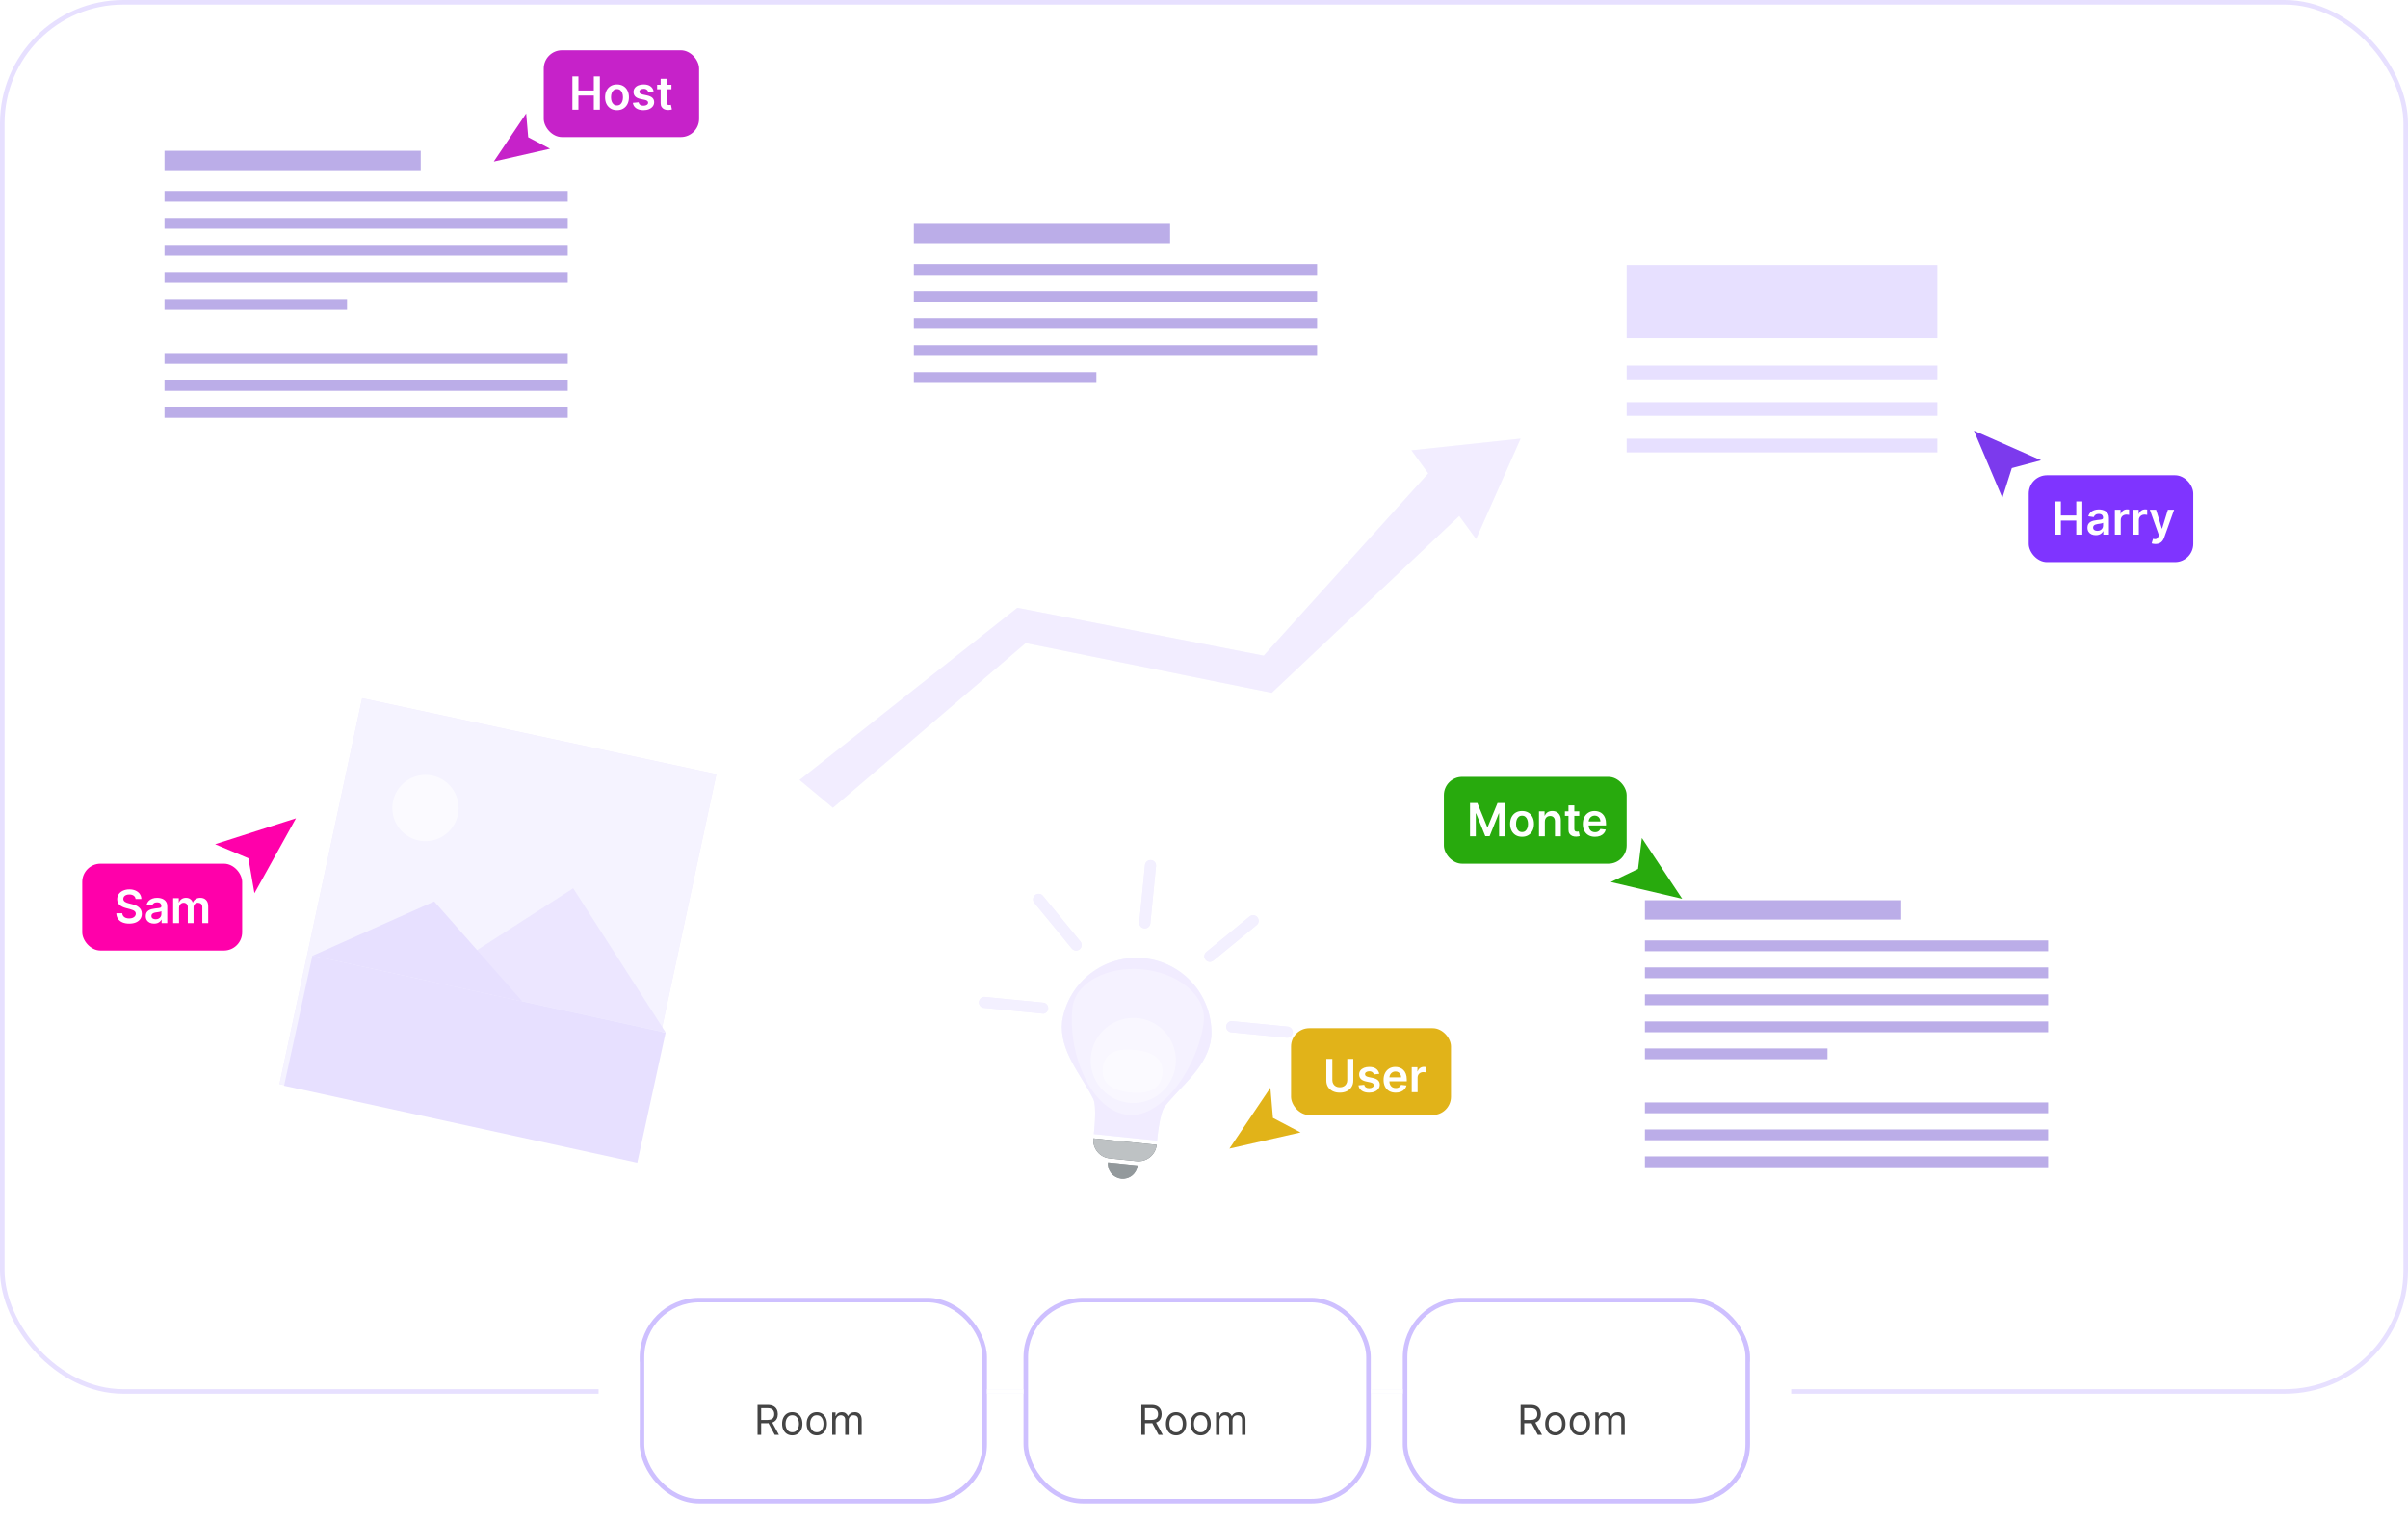 <svg width="527" height="333" viewBox="0 0 527 333" fill="none" xmlns="http://www.w3.org/2000/svg">
<rect x="0.5" y="0.5" width="526" height="304" rx="26.5" stroke="#E7E0FF"/>
<path d="M63.723 179.935L48.515 184.804L54.809 187.454L55.937 193.985L63.723 179.935Z" fill="#FF00AA" stroke="#FF00AA"/>
<rect x="18" y="189" width="35" height="19" rx="4" fill="#FF00AA"/>
<path d="M29.67 196.727C29.637 196.416 29.497 196.175 29.251 196.002C29.007 195.829 28.69 195.743 28.299 195.743C28.024 195.743 27.789 195.784 27.592 195.867C27.396 195.95 27.245 196.062 27.141 196.205C27.037 196.347 26.984 196.509 26.982 196.691C26.982 196.843 27.016 196.974 27.084 197.085C27.155 197.196 27.251 197.291 27.372 197.369C27.493 197.445 27.627 197.509 27.773 197.561C27.92 197.613 28.068 197.657 28.217 197.692L28.899 197.863C29.174 197.927 29.438 198.013 29.691 198.122C29.947 198.231 30.175 198.368 30.376 198.534C30.58 198.7 30.741 198.9 30.859 199.134C30.978 199.369 31.037 199.643 31.037 199.958C31.037 200.384 30.928 200.759 30.71 201.084C30.492 201.406 30.178 201.658 29.766 201.84C29.356 202.02 28.86 202.11 28.278 202.11C27.712 202.11 27.221 202.022 26.804 201.847C26.39 201.672 26.065 201.416 25.831 201.08C25.599 200.744 25.474 200.335 25.454 199.852H26.751C26.77 200.105 26.848 200.316 26.985 200.484C27.122 200.652 27.301 200.777 27.521 200.86C27.744 200.943 27.992 200.984 28.267 200.984C28.553 200.984 28.805 200.942 29.02 200.857C29.238 200.769 29.408 200.648 29.531 200.494C29.654 200.338 29.717 200.156 29.72 199.947C29.717 199.758 29.662 199.602 29.553 199.479C29.444 199.353 29.291 199.249 29.095 199.166C28.9 199.081 28.673 199.005 28.413 198.939L27.585 198.726C26.986 198.572 26.513 198.339 26.165 198.026C25.819 197.711 25.646 197.294 25.646 196.773C25.646 196.344 25.762 195.969 25.994 195.647C26.229 195.325 26.547 195.075 26.95 194.898C27.352 194.718 27.808 194.628 28.317 194.628C28.833 194.628 29.285 194.718 29.673 194.898C30.064 195.075 30.37 195.323 30.593 195.64C30.816 195.955 30.93 196.317 30.938 196.727H29.67ZM33.724 202.11C33.379 202.11 33.067 202.049 32.79 201.925C32.516 201.8 32.298 201.615 32.137 201.371C31.978 201.128 31.899 200.827 31.899 200.469C31.899 200.162 31.956 199.907 32.069 199.706C32.183 199.505 32.338 199.344 32.535 199.223C32.731 199.102 32.953 199.011 33.199 198.95C33.447 198.886 33.704 198.839 33.969 198.811C34.289 198.778 34.548 198.748 34.747 198.722C34.946 198.694 35.09 198.651 35.18 198.594C35.273 198.535 35.319 198.444 35.319 198.321V198.3C35.319 198.032 35.239 197.825 35.081 197.678C34.922 197.531 34.694 197.458 34.395 197.458C34.081 197.458 33.831 197.527 33.646 197.664C33.464 197.801 33.341 197.964 33.277 198.151L32.077 197.98C32.171 197.649 32.328 197.372 32.545 197.149C32.763 196.924 33.029 196.756 33.344 196.645C33.659 196.531 34.007 196.474 34.388 196.474C34.651 196.474 34.913 196.505 35.173 196.567C35.434 196.628 35.672 196.73 35.887 196.872C36.102 197.012 36.275 197.202 36.405 197.444C36.538 197.685 36.604 197.987 36.604 198.349V202H35.368V201.251H35.326C35.248 201.402 35.138 201.544 34.996 201.677C34.856 201.807 34.679 201.912 34.466 201.993C34.256 202.071 34.008 202.11 33.724 202.11ZM34.058 201.165C34.316 201.165 34.54 201.115 34.729 201.013C34.919 200.909 35.064 200.771 35.166 200.601C35.27 200.43 35.322 200.245 35.322 200.043V199.401C35.282 199.434 35.213 199.464 35.116 199.493C35.022 199.521 34.915 199.546 34.797 199.567C34.678 199.589 34.561 199.608 34.445 199.624C34.329 199.641 34.228 199.655 34.143 199.667C33.952 199.693 33.78 199.736 33.628 199.795C33.477 199.854 33.357 199.937 33.27 200.043C33.182 200.147 33.138 200.282 33.138 200.448C33.138 200.685 33.225 200.864 33.398 200.984C33.57 201.105 33.791 201.165 34.058 201.165ZM37.897 202V196.545H39.126V197.472H39.19C39.303 197.16 39.491 196.916 39.754 196.741C40.017 196.563 40.331 196.474 40.695 196.474C41.065 196.474 41.376 196.564 41.629 196.744C41.885 196.922 42.065 197.165 42.169 197.472H42.226C42.346 197.169 42.55 196.928 42.837 196.748C43.125 196.566 43.467 196.474 43.863 196.474C44.365 196.474 44.774 196.633 45.091 196.95C45.409 197.268 45.567 197.73 45.567 198.339V202H44.278V198.538C44.278 198.199 44.188 197.952 44.008 197.795C43.828 197.637 43.608 197.558 43.348 197.558C43.038 197.558 42.795 197.655 42.62 197.849C42.447 198.04 42.361 198.29 42.361 198.598V202H41.1V198.484C41.1 198.203 41.015 197.978 40.844 197.81C40.676 197.642 40.456 197.558 40.184 197.558C39.999 197.558 39.831 197.605 39.679 197.7C39.528 197.792 39.407 197.923 39.317 198.094C39.227 198.262 39.182 198.458 39.182 198.683V202H37.897Z" fill="white"/>
<rect x="282.551" y="225" width="35" height="19" rx="4" fill="#E1B319"/>
<path d="M294.853 231.727H296.171V236.479C296.171 237 296.047 237.458 295.801 237.853C295.557 238.248 295.214 238.557 294.771 238.78C294.329 239 293.811 239.11 293.22 239.11C292.625 239.11 292.107 239 291.664 238.78C291.221 238.557 290.878 238.248 290.634 237.853C290.391 237.458 290.269 237 290.269 236.479V231.727H291.586V236.369C291.586 236.672 291.652 236.942 291.785 237.178C291.92 237.415 292.109 237.601 292.353 237.736C292.597 237.868 292.886 237.935 293.22 237.935C293.553 237.935 293.842 237.868 294.086 237.736C294.332 237.601 294.522 237.415 294.654 237.178C294.787 236.942 294.853 236.672 294.853 236.369V231.727ZM301.857 234.987L300.685 235.115C300.652 234.997 300.594 234.885 300.511 234.781C300.43 234.677 300.322 234.593 300.184 234.529C300.047 234.465 299.879 234.433 299.68 234.433C299.412 234.433 299.188 234.491 299.005 234.607C298.825 234.723 298.737 234.874 298.739 235.058C298.737 235.217 298.795 235.346 298.913 235.445C299.034 235.545 299.233 235.626 299.51 235.69L300.44 235.889C300.956 236 301.34 236.177 301.591 236.418C301.844 236.66 301.972 236.976 301.974 237.366C301.972 237.71 301.871 238.013 301.672 238.276C301.476 238.536 301.202 238.74 300.852 238.886C300.501 239.033 300.099 239.107 299.644 239.107C298.977 239.107 298.439 238.967 298.032 238.688C297.625 238.406 297.382 238.014 297.304 237.512L298.558 237.391C298.615 237.638 298.735 237.823 298.92 237.949C299.105 238.074 299.345 238.137 299.641 238.137C299.946 238.137 300.191 238.074 300.376 237.949C300.563 237.823 300.657 237.668 300.657 237.484C300.657 237.327 300.596 237.198 300.475 237.097C300.357 236.995 300.172 236.917 299.921 236.862L298.991 236.667C298.468 236.558 298.081 236.375 297.83 236.116C297.579 235.856 297.455 235.527 297.457 235.129C297.455 234.793 297.546 234.502 297.73 234.256C297.917 234.007 298.177 233.815 298.508 233.68C298.842 233.543 299.227 233.474 299.662 233.474C300.301 233.474 300.805 233.611 301.171 233.883C301.541 234.155 301.769 234.523 301.857 234.987ZM305.449 239.107C304.902 239.107 304.43 238.993 304.032 238.766C303.637 238.536 303.332 238.212 303.119 237.793C302.906 237.371 302.8 236.875 302.8 236.305C302.8 235.744 302.906 235.251 303.119 234.827C303.335 234.401 303.635 234.07 304.021 233.833C304.407 233.594 304.861 233.474 305.381 233.474C305.718 233.474 306.035 233.529 306.333 233.638C306.634 233.744 306.899 233.91 307.129 234.135C307.361 234.36 307.543 234.646 307.675 234.994C307.808 235.34 307.874 235.752 307.874 236.23V236.624H303.403V235.758H306.642C306.64 235.512 306.586 235.293 306.482 235.101C306.378 234.907 306.232 234.754 306.045 234.643C305.861 234.531 305.645 234.476 305.399 234.476C305.136 234.476 304.905 234.54 304.707 234.668C304.508 234.793 304.353 234.959 304.241 235.165C304.133 235.368 304.077 235.592 304.075 235.836V236.592C304.075 236.91 304.133 237.182 304.249 237.409C304.365 237.634 304.527 237.807 304.735 237.928C304.943 238.046 305.187 238.105 305.467 238.105C305.654 238.105 305.823 238.079 305.974 238.027C306.126 237.973 306.257 237.893 306.369 237.789C306.48 237.685 306.564 237.556 306.621 237.402L307.821 237.537C307.745 237.854 307.601 238.131 307.388 238.368C307.177 238.602 306.907 238.785 306.578 238.915C306.249 239.043 305.873 239.107 305.449 239.107ZM308.962 239V233.545H310.208V234.455H310.265C310.364 234.14 310.535 233.897 310.776 233.727C311.02 233.554 311.298 233.467 311.611 233.467C311.682 233.467 311.761 233.471 311.849 233.478C311.939 233.483 312.013 233.491 312.073 233.503V234.685C312.018 234.666 311.932 234.65 311.813 234.636C311.697 234.619 311.585 234.611 311.476 234.611C311.242 234.611 311.031 234.662 310.844 234.763C310.659 234.863 310.514 235.001 310.407 235.179C310.301 235.357 310.247 235.561 310.247 235.793V239H308.962Z" fill="white"/>
<path d="M114 170V173.167H86V170H114ZM86 189H100V185.833H86V189ZM86 181.083H114V177.917H86V181.083Z" fill="#E7E0FF"/>
<g filter="url(#filter0_d_226_3)">
<rect x="344" y="50" width="92" height="82" fill="white"/>
</g>
<rect x="444" y="104" width="36" height="19" rx="4" fill="#7F34FF"/>
<path d="M449.717 117V109.727H451.035V112.806H454.405V109.727H455.726V117H454.405V113.911H451.035V117H449.717ZM458.672 117.11C458.326 117.11 458.015 117.049 457.738 116.925C457.463 116.8 457.245 116.615 457.084 116.371C456.926 116.128 456.846 115.827 456.846 115.469C456.846 115.162 456.903 114.907 457.017 114.706C457.13 114.505 457.285 114.344 457.482 114.223C457.678 114.102 457.9 114.011 458.146 113.95C458.395 113.886 458.651 113.839 458.917 113.811C459.236 113.778 459.495 113.748 459.694 113.722C459.893 113.694 460.038 113.651 460.127 113.594C460.22 113.535 460.266 113.444 460.266 113.321V113.3C460.266 113.032 460.187 112.825 460.028 112.678C459.869 112.531 459.641 112.458 459.343 112.458C459.028 112.458 458.778 112.527 458.593 112.664C458.411 112.801 458.288 112.964 458.224 113.151L457.024 112.98C457.118 112.649 457.275 112.372 457.493 112.149C457.71 111.924 457.977 111.756 458.292 111.645C458.606 111.531 458.954 111.474 459.336 111.474C459.598 111.474 459.86 111.505 460.12 111.567C460.381 111.628 460.619 111.73 460.834 111.872C461.05 112.012 461.222 112.202 461.353 112.444C461.485 112.685 461.551 112.987 461.551 113.349V117H460.316V116.251H460.273C460.195 116.402 460.085 116.544 459.943 116.677C459.803 116.807 459.627 116.912 459.414 116.993C459.203 117.071 458.956 117.11 458.672 117.11ZM459.005 116.165C459.263 116.165 459.487 116.115 459.676 116.013C459.866 115.909 460.011 115.771 460.113 115.601C460.217 115.43 460.27 115.245 460.27 115.043V114.401C460.229 114.434 460.161 114.464 460.064 114.493C459.969 114.521 459.862 114.546 459.744 114.567C459.626 114.589 459.508 114.608 459.392 114.624C459.276 114.641 459.176 114.655 459.091 114.667C458.899 114.693 458.727 114.736 458.576 114.795C458.424 114.854 458.305 114.937 458.217 115.043C458.129 115.147 458.086 115.282 458.086 115.448C458.086 115.685 458.172 115.864 458.345 115.984C458.518 116.105 458.738 116.165 459.005 116.165ZM462.844 117V111.545H464.091V112.455H464.147C464.247 112.14 464.417 111.897 464.659 111.727C464.903 111.554 465.181 111.467 465.493 111.467C465.564 111.467 465.644 111.471 465.731 111.478C465.821 111.483 465.896 111.491 465.955 111.503V112.685C465.9 112.666 465.814 112.65 465.696 112.636C465.58 112.619 465.467 112.611 465.358 112.611C465.124 112.611 464.913 112.662 464.726 112.763C464.542 112.863 464.396 113.001 464.289 113.179C464.183 113.357 464.13 113.561 464.13 113.793V117H462.844ZM466.809 117V111.545H468.055V112.455H468.112C468.212 112.14 468.382 111.897 468.624 111.727C468.867 111.554 469.146 111.467 469.458 111.467C469.529 111.467 469.608 111.471 469.696 111.478C469.786 111.483 469.861 111.491 469.92 111.503V112.685C469.865 112.666 469.779 112.65 469.661 112.636C469.545 112.619 469.432 112.611 469.323 112.611C469.089 112.611 468.878 112.662 468.691 112.763C468.506 112.863 468.361 113.001 468.254 113.179C468.148 113.357 468.094 113.561 468.094 113.793V117H466.809ZM471.739 119.045C471.564 119.045 471.401 119.031 471.252 119.003C471.106 118.977 470.988 118.946 470.901 118.911L471.199 117.909C471.386 117.964 471.553 117.99 471.7 117.987C471.847 117.985 471.976 117.939 472.087 117.849C472.2 117.761 472.296 117.614 472.374 117.408L472.485 117.114L470.507 111.545H471.87L473.127 115.665H473.184L474.445 111.545H475.812L473.628 117.661C473.526 117.949 473.391 118.197 473.223 118.403C473.055 118.611 472.849 118.77 472.605 118.879C472.364 118.99 472.075 119.045 471.739 119.045Z" fill="white"/>
<path d="M432 94.24L438.227 108.944L440.296 102.436L446.698 100.721L432 94.24Z" fill="#7C3AED"/>
<rect x="356" y="58" width="68" height="16" fill="#E7E0FF"/>
<rect x="356" y="80" width="68" height="3" fill="#E7E0FF"/>
<rect x="356" y="88" width="68" height="3" fill="#E7E0FF"/>
<rect x="356" y="96" width="68" height="3" fill="#E7E0FF"/>
<g filter="url(#filter1_d_226_3)">
<path d="M57 236.644L142.974 255.373L163.374 161.73L77.401 143L57 236.644Z" fill="white"/>
<path d="M61.159 233.245L138.687 249.858L156.782 165.411L79.254 148.798L61.159 233.245Z" fill="#E7E0FF"/>
<path opacity="0.6" d="M61.159 233.245L138.687 249.858L156.782 165.411L79.254 148.798L61.159 233.245Z" fill="white"/>
<path d="M93.9 210.677L145.69 221.947L125.44 190.397L93.9 210.677Z" fill="#E7E0FF"/>
<path opacity="0.2" d="M93.9 210.677L145.69 221.947L125.44 190.397L93.9 210.677Z" fill="white"/>
<path d="M68.39 205.147L114.32 215.147L95.03 193.267L68.39 205.147Z" fill="#E7E0FF"/>
<path d="M145.674 221.963L68.377 205.123L62.174 233.595L139.471 250.435L145.674 221.963Z" fill="#E7E0FF"/>
<path opacity="0.6" d="M100.2 174.357C99.896 175.759 99.183 177.039 98.151 178.035C97.12 179.032 95.816 179.7 94.404 179.955C92.993 180.21 91.538 180.041 90.222 179.468C88.907 178.896 87.791 177.947 87.016 176.74C86.24 175.534 85.84 174.124 85.866 172.69C85.892 171.256 86.342 169.862 87.161 168.684C87.979 167.506 89.128 166.597 90.463 166.073C91.798 165.548 93.259 165.431 94.66 165.737C96.537 166.147 98.175 167.284 99.214 168.901C100.253 170.517 100.607 172.479 100.2 174.357Z" fill="white"/>
</g>
<path d="M92.08 33H36V37.23H92.08V33Z" fill="#BBADE8"/>
<path d="M124.25 41.79H36V44.15H124.25V41.79Z" fill="#BBADE8"/>
<path d="M124.25 47.7H36V50.06H124.25V47.7Z" fill="#BBADE8"/>
<path d="M124.25 53.61H36V55.97H124.25V53.61Z" fill="#BBADE8"/>
<path d="M124.25 59.52H36V61.88H124.25V59.52Z" fill="#BBADE8"/>
<path d="M75.95 65.43H36V67.79H75.95V65.43Z" fill="#BBADE8"/>
<path d="M256.08 49H200V53.23H256.08V49Z" fill="#BBADE8"/>
<path d="M288.25 57.79H200V60.15H288.25V57.79Z" fill="#BBADE8"/>
<path d="M288.25 63.7H200V66.06H288.25V63.7Z" fill="#BBADE8"/>
<path d="M288.25 69.61H200V71.97H288.25V69.61Z" fill="#BBADE8"/>
<path d="M288.25 75.52H200V77.88H288.25V75.52Z" fill="#BBADE8"/>
<path d="M239.95 81.43H200V83.79H239.95V81.43Z" fill="#BBADE8"/>
<path d="M124.25 77.25H36V79.61H124.25V77.25Z" fill="#BBADE8"/>
<path d="M124.25 83.16H36V85.52H124.25V83.16Z" fill="#BBADE8"/>
<path d="M124.25 89.06H36V91.42H124.25V89.06Z" fill="#BBADE8"/>
<path d="M416.08 197H360V201.23H416.08V197Z" fill="#BBADE8"/>
<path d="M448.25 205.79H360V208.15H448.25V205.79Z" fill="#BBADE8"/>
<path d="M448.25 211.7H360V214.06H448.25V211.7Z" fill="#BBADE8"/>
<path d="M448.25 217.61H360V219.97H448.25V217.61Z" fill="#BBADE8"/>
<path d="M448.25 223.52H360V225.88H448.25V223.52Z" fill="#BBADE8"/>
<path d="M399.95 229.43H360V231.79H399.95V229.43Z" fill="#BBADE8"/>
<path d="M448.25 241.25H360V243.61H448.25V241.25Z" fill="#BBADE8"/>
<path d="M448.25 247.16H360V249.52H448.25V247.16Z" fill="#BBADE8"/>
<path d="M448.25 253.06H360V255.42H448.25V253.06Z" fill="#BBADE8"/>
<path d="M175 170.686L182.293 176.76L224.47 140.722L278.324 151.608L319.367 112.896L323.046 117.944L332.777 96L308.908 98.545L312.587 103.593L276.57 143.481L222.652 133.001L175 170.686Z" fill="#ECE6FF"/>
<g opacity="0.3">
<path d="M175 170.686L182.293 176.76L224.47 140.722L278.324 151.608L319.367 112.896L323.046 117.944L332.777 96L308.908 98.545L312.587 103.593L276.57 143.481L222.652 133.001L175 170.686Z" fill="white"/>
</g>
<path d="M250.753 203.141C251.015 203.094 251.255 202.963 251.437 202.768C251.618 202.572 251.731 202.323 251.759 202.058L252.999 189.54C253.016 189.381 253.002 189.22 252.956 189.067C252.911 188.914 252.835 188.772 252.734 188.649C252.632 188.525 252.507 188.424 252.366 188.349C252.225 188.275 252.07 188.23 251.911 188.216C251.591 188.186 251.272 188.284 251.024 188.488C250.775 188.692 250.617 188.986 250.584 189.305L249.344 201.824C249.327 201.982 249.341 202.143 249.387 202.296C249.432 202.449 249.508 202.592 249.609 202.715C249.711 202.838 249.836 202.94 249.977 203.014C250.118 203.089 250.273 203.134 250.433 203.148C250.539 203.16 250.647 203.158 250.753 203.141Z" fill="#E7E0FF"/>
<path d="M264.989 210.462C265.196 210.425 265.391 210.336 265.554 210.202L275.081 202.382C275.304 202.17 275.44 201.881 275.459 201.573C275.479 201.266 275.381 200.963 275.185 200.725C274.99 200.487 274.711 200.332 274.406 200.291C274.1 200.25 273.791 200.327 273.539 200.505L264.012 208.326C263.807 208.497 263.664 208.731 263.604 208.991C263.545 209.252 263.573 209.524 263.684 209.767C263.795 210.01 263.983 210.209 264.219 210.335C264.454 210.46 264.725 210.505 264.989 210.462Z" fill="#E7E0FF"/>
<path d="M228.405 221.822C228.692 221.769 228.95 221.614 229.132 221.386C229.315 221.159 229.41 220.874 229.4 220.582C229.39 220.291 229.276 220.013 229.078 219.799C228.88 219.585 228.612 219.449 228.322 219.416L215.417 218.154C215.126 218.163 214.847 218.277 214.633 218.476C214.419 218.674 214.284 218.943 214.252 219.233C214.221 219.523 214.296 219.814 214.463 220.053C214.629 220.292 214.877 220.463 215.16 220.533L228.065 221.795C228.176 221.821 228.291 221.83 228.405 221.822Z" fill="#E7E0FF"/>
<path d="M281.904 227.067C282.194 227.018 282.457 226.865 282.643 226.637C282.83 226.409 282.928 226.122 282.919 225.828C282.91 225.534 282.794 225.253 282.594 225.038C282.394 224.822 282.122 224.686 281.83 224.656L269.691 223.464C269.532 223.449 269.371 223.465 269.218 223.511C269.064 223.558 268.922 223.634 268.798 223.735C268.674 223.837 268.571 223.962 268.496 224.103C268.42 224.244 268.373 224.399 268.357 224.558C268.341 224.718 268.357 224.878 268.403 225.032C268.45 225.185 268.526 225.327 268.627 225.451C268.729 225.575 268.854 225.677 268.995 225.753C269.136 225.828 269.291 225.875 269.45 225.891L281.583 227.073C281.69 227.084 281.798 227.082 281.904 227.067Z" fill="#E7E0FF"/>
<path d="M235.716 207.996C235.925 207.96 236.122 207.87 236.286 207.734C236.45 207.599 236.575 207.423 236.65 207.224C236.725 207.025 236.746 206.81 236.713 206.601C236.679 206.391 236.59 206.194 236.457 206.029L228.306 196.11C228.209 195.974 228.086 195.859 227.942 195.773C227.799 195.686 227.64 195.63 227.474 195.608C227.308 195.586 227.14 195.598 226.979 195.644C226.818 195.69 226.668 195.768 226.539 195.874C226.409 195.98 226.303 196.112 226.227 196.261C226.151 196.41 226.106 196.573 226.095 196.74C226.085 196.906 226.109 197.074 226.165 197.231C226.222 197.388 226.311 197.532 226.426 197.653L234.562 207.547C234.696 207.719 234.874 207.851 235.077 207.93C235.28 208.01 235.501 208.032 235.716 207.996Z" fill="#E7E0FF"/>
<g opacity="0.5">
<path d="M250.753 203.141C251.015 203.094 251.255 202.963 251.437 202.768C251.618 202.572 251.731 202.323 251.759 202.058L252.999 189.54C253.016 189.381 253.002 189.22 252.956 189.067C252.911 188.914 252.835 188.772 252.734 188.649C252.632 188.525 252.507 188.424 252.366 188.349C252.225 188.275 252.07 188.23 251.911 188.216C251.591 188.186 251.272 188.284 251.024 188.488C250.775 188.692 250.617 188.986 250.584 189.305L249.344 201.824C249.327 201.982 249.341 202.143 249.387 202.296C249.432 202.449 249.508 202.592 249.609 202.715C249.711 202.838 249.836 202.94 249.977 203.014C250.118 203.089 250.273 203.134 250.433 203.148C250.539 203.16 250.647 203.158 250.753 203.141Z" fill="white"/>
<path d="M264.989 210.462C265.196 210.425 265.391 210.336 265.554 210.202L275.081 202.382C275.304 202.17 275.44 201.881 275.459 201.573C275.479 201.266 275.381 200.963 275.185 200.725C274.99 200.487 274.711 200.332 274.406 200.291C274.1 200.25 273.791 200.327 273.539 200.505L264.012 208.326C263.807 208.497 263.664 208.731 263.604 208.991C263.545 209.252 263.573 209.524 263.684 209.767C263.795 210.01 263.983 210.209 264.219 210.335C264.454 210.46 264.725 210.505 264.989 210.462Z" fill="white"/>
<path d="M228.405 221.822C228.692 221.769 228.95 221.614 229.132 221.386C229.315 221.159 229.41 220.874 229.4 220.582C229.39 220.291 229.276 220.013 229.078 219.799C228.88 219.585 228.612 219.449 228.322 219.416L215.417 218.154C215.126 218.163 214.847 218.277 214.633 218.476C214.419 218.674 214.284 218.943 214.252 219.233C214.221 219.523 214.296 219.814 214.463 220.053C214.629 220.292 214.877 220.463 215.16 220.533L228.065 221.795C228.176 221.821 228.291 221.83 228.405 221.822Z" fill="white"/>
<path d="M281.904 227.067C282.194 227.018 282.457 226.865 282.643 226.637C282.83 226.409 282.928 226.122 282.919 225.828C282.91 225.534 282.794 225.253 282.594 225.038C282.394 224.822 282.122 224.686 281.83 224.656L269.691 223.464C269.532 223.449 269.371 223.465 269.218 223.511C269.064 223.558 268.922 223.634 268.798 223.735C268.674 223.837 268.571 223.962 268.496 224.103C268.42 224.244 268.373 224.399 268.357 224.558C268.341 224.718 268.357 224.878 268.403 225.032C268.45 225.185 268.526 225.327 268.627 225.451C268.729 225.575 268.854 225.677 268.995 225.753C269.136 225.828 269.291 225.875 269.45 225.891L281.583 227.073C281.69 227.084 281.798 227.082 281.904 227.067Z" fill="white"/>
<path d="M235.716 207.996C235.925 207.96 236.122 207.87 236.286 207.734C236.45 207.599 236.575 207.423 236.65 207.224C236.725 207.025 236.746 206.81 236.713 206.601C236.679 206.391 236.59 206.194 236.457 206.029L228.306 196.11C228.209 195.974 228.086 195.859 227.942 195.773C227.799 195.686 227.64 195.63 227.474 195.608C227.308 195.586 227.14 195.598 226.979 195.644C226.818 195.69 226.668 195.768 226.539 195.874C226.409 195.98 226.303 196.112 226.227 196.261C226.151 196.41 226.106 196.573 226.095 196.74C226.085 196.906 226.109 197.074 226.165 197.231C226.222 197.388 226.311 197.532 226.426 197.653L234.562 207.547C234.696 207.719 234.874 207.851 235.077 207.93C235.28 208.01 235.501 208.032 235.716 207.996Z" fill="white"/>
</g>
<path d="M232.455 223.478C233.115 219.324 235.343 215.58 238.68 213.015C242.017 210.451 246.209 209.261 250.394 209.691C254.579 210.121 258.437 212.138 261.175 215.327C263.914 218.516 265.323 222.634 265.113 226.833C264.423 233.378 258.765 237.258 254.937 242.101C253.748 243.602 253.239 249.607 253.239 249.607L239.388 248.178C239.388 248.178 240.114 242.181 239.273 240.491C236.523 234.973 231.774 230.018 232.455 223.478Z" fill="#E7E0FF"/>
<path opacity="0.4" d="M232.455 223.478C233.115 219.324 235.343 215.58 238.68 213.015C242.017 210.451 246.209 209.261 250.394 209.691C254.579 210.121 258.437 212.138 261.175 215.327C263.914 218.516 265.323 222.634 265.113 226.833C264.423 233.378 258.765 237.258 254.937 242.101C253.748 243.602 253.239 249.607 253.239 249.607L239.388 248.178C239.388 248.178 240.114 242.181 239.273 240.491C236.523 234.973 231.774 230.018 232.455 223.478Z" fill="white"/>
<path d="M242.828 253.498L248.756 254.092C249.278 254.146 249.806 254.097 250.309 253.947C250.812 253.797 251.281 253.55 251.689 253.219C252.096 252.889 252.435 252.481 252.685 252.02C252.935 251.559 253.092 251.053 253.146 250.531L239.292 249.115C239.183 250.164 239.494 251.214 240.156 252.035C240.818 252.856 241.779 253.382 242.828 253.498Z" fill="#263238"/>
<path d="M245.393 257.941C246.251 258.029 247.109 257.772 247.78 257.229C248.45 256.685 248.877 255.898 248.968 255.04L242.494 254.372C242.406 255.23 242.661 256.087 243.204 256.756C243.748 257.425 244.535 257.851 245.393 257.941Z" fill="#263238"/>
<path opacity="0.5" d="M245.393 257.941C246.251 258.029 247.109 257.772 247.78 257.229C248.45 256.685 248.877 255.898 248.968 255.04L242.494 254.372C242.406 255.23 242.661 256.087 243.204 256.756C243.748 257.425 244.535 257.851 245.393 257.941Z" fill="white"/>
<g opacity="0.7">
<path d="M242.828 253.498L248.756 254.092C249.278 254.146 249.806 254.097 250.309 253.947C250.812 253.797 251.281 253.55 251.689 253.219C252.096 252.889 252.435 252.481 252.685 252.02C252.935 251.559 253.092 251.053 253.146 250.531L239.292 249.115C239.183 250.164 239.494 251.214 240.156 252.035C240.818 252.856 241.779 253.382 242.828 253.498Z" fill="white"/>
</g>
<path opacity="0.3" d="M234.696 220.644C233.674 230.929 238.962 243.203 246.903 243.973C254.843 244.743 262.548 232.375 263.457 223.461C264.002 217.981 258.006 212.898 250.066 212.128C242.125 211.358 235.224 215.174 234.696 220.644Z" fill="white"/>
<path opacity="0.4" d="M238.761 231.149C238.577 232.981 238.941 234.826 239.807 236.45C240.673 238.074 242.002 239.404 243.626 240.272C245.249 241.141 247.095 241.508 248.929 241.328C250.762 241.147 252.502 240.428 253.928 239.259C255.353 238.091 256.401 236.527 256.937 234.765C257.474 233.003 257.476 231.122 256.942 229.361C256.409 227.599 255.364 226.036 253.941 224.868C252.517 223.701 250.779 222.982 248.945 222.803C246.489 222.563 244.037 223.307 242.128 224.872C240.218 226.437 239.007 228.694 238.761 231.149Z" fill="white"/>
<path opacity="0.4" d="M241.355 233.745C240.977 237.31 243.799 238.715 247.399 239.068C250.999 239.421 254.001 238.603 254.379 235.039C254.756 231.474 251.92 230.122 248.328 229.764C244.736 229.405 241.724 230.185 241.355 233.745Z" fill="white"/>
<rect x="316" y="170" width="40" height="19" rx="4" fill="#28AA0D"/>
<path d="M321.717 175.727H323.33L325.489 180.997H325.574L327.733 175.727H329.345V183H328.081V178.004H328.013L326.004 182.979H325.059L323.049 177.993H322.982V183H321.717V175.727ZM333.102 183.107C332.57 183.107 332.108 182.989 331.717 182.755C331.327 182.521 331.024 182.193 330.808 181.771C330.595 181.35 330.489 180.857 330.489 180.294C330.489 179.731 330.595 179.237 330.808 178.813C331.024 178.389 331.327 178.06 331.717 177.826C332.108 177.592 332.57 177.474 333.102 177.474C333.635 177.474 334.097 177.592 334.487 177.826C334.878 178.06 335.18 178.389 335.393 178.813C335.608 179.237 335.716 179.731 335.716 180.294C335.716 180.857 335.608 181.35 335.393 181.771C335.18 182.193 334.878 182.521 334.487 182.755C334.097 182.989 333.635 183.107 333.102 183.107ZM333.109 182.077C333.398 182.077 333.64 181.997 333.834 181.839C334.028 181.678 334.172 181.462 334.267 181.192C334.364 180.923 334.413 180.622 334.413 180.29C334.413 179.957 334.364 179.655 334.267 179.385C334.172 179.113 334.028 178.896 333.834 178.735C333.64 178.574 333.398 178.494 333.109 178.494C332.813 178.494 332.567 178.574 332.371 178.735C332.177 178.896 332.031 179.113 331.934 179.385C331.839 179.655 331.792 179.957 331.792 180.29C331.792 180.622 331.839 180.923 331.934 181.192C332.031 181.462 332.177 181.678 332.371 181.839C332.567 181.997 332.813 182.077 333.109 182.077ZM338.093 179.804V183H336.807V177.545H338.036V178.472H338.1C338.225 178.167 338.425 177.924 338.7 177.744C338.977 177.564 339.319 177.474 339.726 177.474C340.102 177.474 340.43 177.555 340.71 177.716C340.991 177.877 341.209 178.11 341.363 178.415C341.519 178.721 341.596 179.091 341.594 179.527V183H340.308V179.726C340.308 179.361 340.214 179.076 340.024 178.87C339.837 178.664 339.578 178.561 339.247 178.561C339.022 178.561 338.822 178.611 338.646 178.71C338.474 178.807 338.338 178.948 338.238 179.133C338.141 179.317 338.093 179.541 338.093 179.804ZM345.624 177.545V178.54H342.489V177.545H345.624ZM343.263 176.239H344.548V181.359C344.548 181.532 344.575 181.665 344.627 181.757C344.681 181.847 344.752 181.909 344.84 181.942C344.927 181.975 345.024 181.991 345.131 181.991C345.211 181.991 345.285 181.986 345.351 181.974C345.42 181.962 345.472 181.951 345.507 181.942L345.724 182.947C345.655 182.97 345.557 182.996 345.429 183.025C345.304 183.053 345.15 183.07 344.968 183.075C344.646 183.084 344.356 183.036 344.097 182.929C343.839 182.82 343.635 182.652 343.483 182.425C343.334 182.197 343.261 181.913 343.263 181.572V176.239ZM349.056 183.107C348.509 183.107 348.037 182.993 347.639 182.766C347.243 182.536 346.939 182.212 346.726 181.793C346.513 181.371 346.407 180.875 346.407 180.305C346.407 179.744 346.513 179.251 346.726 178.827C346.942 178.401 347.242 178.07 347.628 177.833C348.014 177.594 348.467 177.474 348.988 177.474C349.324 177.474 349.642 177.529 349.94 177.638C350.241 177.744 350.506 177.91 350.735 178.135C350.967 178.36 351.15 178.646 351.282 178.994C351.415 179.34 351.481 179.752 351.481 180.23V180.624H347.01V179.758H350.249C350.247 179.512 350.193 179.293 350.089 179.101C349.985 178.907 349.839 178.754 349.652 178.643C349.468 178.531 349.252 178.476 349.006 178.476C348.743 178.476 348.512 178.54 348.314 178.668C348.115 178.793 347.96 178.959 347.848 179.165C347.739 179.368 347.684 179.592 347.681 179.836V180.592C347.681 180.91 347.739 181.182 347.855 181.409C347.971 181.634 348.134 181.807 348.342 181.928C348.55 182.046 348.794 182.105 349.074 182.105C349.261 182.105 349.43 182.079 349.581 182.027C349.733 181.973 349.864 181.893 349.975 181.789C350.087 181.685 350.171 181.556 350.228 181.402L351.428 181.537C351.352 181.854 351.208 182.131 350.995 182.368C350.784 182.602 350.514 182.785 350.185 182.915C349.856 183.043 349.48 183.107 349.056 183.107Z" fill="white"/>
<path d="M368.156 196.683L359.329 183.377L358.493 190.154L352.516 193.019L368.156 196.683Z" fill="#28AA0D"/>
<path d="M269.06 251.356L284.63 247.817L278.589 244.634L278.028 238.03L269.06 251.356Z" fill="#E1B319"/>
<rect x="119" y="11" width="34" height="19" rx="4" fill="#C622C9"/>
<path d="M125.269 24V16.727H126.586V19.806H129.956V16.727H131.277V24H129.956V20.91H126.586V24H125.269ZM135.032 24.107C134.5 24.107 134.038 23.989 133.648 23.755C133.257 23.521 132.954 23.193 132.738 22.771C132.525 22.35 132.419 21.858 132.419 21.294C132.419 20.731 132.525 20.237 132.738 19.813C132.954 19.389 133.257 19.06 133.648 18.826C134.038 18.592 134.5 18.474 135.032 18.474C135.565 18.474 136.027 18.592 136.417 18.826C136.808 19.06 137.11 19.389 137.323 19.813C137.538 20.237 137.646 20.731 137.646 21.294C137.646 21.858 137.538 22.35 137.323 22.771C137.11 23.193 136.808 23.521 136.417 23.755C136.027 23.989 135.565 24.107 135.032 24.107ZM135.04 23.077C135.328 23.077 135.57 22.997 135.764 22.839C135.958 22.678 136.103 22.462 136.197 22.192C136.294 21.923 136.343 21.622 136.343 21.291C136.343 20.957 136.294 20.655 136.197 20.385C136.103 20.113 135.958 19.896 135.764 19.735C135.57 19.574 135.328 19.494 135.04 19.494C134.744 19.494 134.497 19.574 134.301 19.735C134.107 19.896 133.961 20.113 133.864 20.385C133.769 20.655 133.722 20.957 133.722 21.291C133.722 21.622 133.769 21.923 133.864 22.192C133.961 22.462 134.107 22.678 134.301 22.839C134.497 22.997 134.744 23.077 135.04 23.077ZM143.048 19.987L141.876 20.115C141.843 19.997 141.785 19.885 141.702 19.781C141.622 19.677 141.513 19.593 141.376 19.529C141.238 19.465 141.07 19.433 140.871 19.433C140.604 19.433 140.379 19.491 140.197 19.607C140.017 19.723 139.928 19.874 139.93 20.058C139.928 20.217 139.986 20.346 140.104 20.445C140.225 20.545 140.424 20.626 140.701 20.69L141.631 20.889C142.147 21 142.531 21.177 142.782 21.418C143.035 21.66 143.163 21.976 143.165 22.366C143.163 22.71 143.062 23.013 142.864 23.276C142.667 23.536 142.394 23.74 142.043 23.886C141.693 24.033 141.29 24.107 140.836 24.107C140.168 24.107 139.631 23.967 139.224 23.688C138.816 23.406 138.574 23.014 138.496 22.512L139.749 22.391C139.806 22.637 139.927 22.823 140.111 22.949C140.296 23.074 140.536 23.137 140.832 23.137C141.138 23.137 141.383 23.074 141.567 22.949C141.754 22.823 141.848 22.668 141.848 22.484C141.848 22.327 141.788 22.198 141.667 22.097C141.548 21.995 141.364 21.917 141.113 21.862L140.182 21.667C139.659 21.558 139.272 21.375 139.021 21.116C138.77 20.856 138.646 20.527 138.648 20.129C138.646 19.793 138.737 19.502 138.922 19.256C139.109 19.007 139.368 18.815 139.7 18.68C140.033 18.543 140.418 18.474 140.854 18.474C141.493 18.474 141.996 18.611 142.363 18.883C142.732 19.155 142.961 19.523 143.048 19.987ZM146.949 18.546V19.54H143.814V18.546H146.949ZM144.588 17.239H145.873V22.359C145.873 22.532 145.899 22.665 145.951 22.757C146.006 22.847 146.077 22.909 146.164 22.942C146.252 22.975 146.349 22.991 146.456 22.991C146.536 22.991 146.609 22.986 146.676 22.974C146.744 22.962 146.796 22.951 146.832 22.942L147.049 23.947C146.98 23.97 146.882 23.996 146.754 24.025C146.628 24.053 146.475 24.07 146.292 24.075C145.97 24.084 145.68 24.035 145.422 23.929C145.164 23.82 144.959 23.652 144.808 23.425C144.659 23.197 144.585 22.913 144.588 22.572V17.239Z" fill="white"/>
<path d="M108.06 35.356L120.374 32.557L115.596 30.04L115.152 24.817L108.06 35.356Z" fill="#C622C9"/>
<g filter="url(#filter2_d_226_3)">
<rect x="140" y="280" width="76" height="45" rx="13" fill="white"/>
<rect x="140.5" y="280.5" width="75" height="44" rx="12.5" stroke="#CEC0FF"/>
</g>
<path d="M165.793 314V307.455H168.004C168.516 307.455 168.935 307.542 169.263 307.717C169.592 307.889 169.835 308.127 169.992 308.429C170.15 308.732 170.229 309.076 170.229 309.462C170.229 309.847 170.15 310.189 169.992 310.488C169.835 310.786 169.593 311.02 169.267 311.191C168.941 311.359 168.524 311.443 168.017 311.443H166.227V310.727H167.991C168.341 310.727 168.622 310.676 168.835 310.574C169.05 310.472 169.206 310.327 169.302 310.139C169.4 309.95 169.449 309.724 169.449 309.462C169.449 309.2 169.4 308.971 169.302 308.775C169.204 308.578 169.047 308.427 168.832 308.321C168.617 308.212 168.332 308.158 167.979 308.158H166.585V314H165.793ZM168.874 311.06L170.484 314H169.564L167.979 311.06H168.874ZM173.389 314.102C172.946 314.102 172.557 313.997 172.222 313.786C171.89 313.575 171.63 313.28 171.442 312.901C171.257 312.521 171.164 312.078 171.164 311.571C171.164 311.06 171.257 310.613 171.442 310.232C171.63 309.85 171.89 309.554 172.222 309.343C172.557 309.132 172.946 309.027 173.389 309.027C173.832 309.027 174.22 309.132 174.552 309.343C174.887 309.554 175.147 309.85 175.332 310.232C175.519 310.613 175.613 311.06 175.613 311.571C175.613 312.078 175.519 312.521 175.332 312.901C175.147 313.28 174.887 313.575 174.552 313.786C174.22 313.997 173.832 314.102 173.389 314.102ZM173.389 313.425C173.725 313.425 174.002 313.338 174.22 313.166C174.437 312.993 174.598 312.766 174.702 312.485C174.807 312.204 174.859 311.899 174.859 311.571C174.859 311.243 174.807 310.937 174.702 310.654C174.598 310.37 174.437 310.141 174.22 309.967C174.002 309.792 173.725 309.705 173.389 309.705C173.052 309.705 172.775 309.792 172.558 309.967C172.34 310.141 172.18 310.37 172.075 310.654C171.971 310.937 171.919 311.243 171.919 311.571C171.919 311.899 171.971 312.204 172.075 312.485C172.18 312.766 172.34 312.993 172.558 313.166C172.775 313.338 173.052 313.425 173.389 313.425ZM178.759 314.102C178.316 314.102 177.927 313.997 177.592 313.786C177.26 313.575 177 313.28 176.812 312.901C176.627 312.521 176.534 312.078 176.534 311.571C176.534 311.06 176.627 310.613 176.812 310.232C177 309.85 177.26 309.554 177.592 309.343C177.927 309.132 178.316 309.027 178.759 309.027C179.202 309.027 179.59 309.132 179.922 309.343C180.257 309.554 180.517 309.85 180.702 310.232C180.89 310.613 180.983 311.06 180.983 311.571C180.983 312.078 180.89 312.521 180.702 312.901C180.517 313.28 180.257 313.575 179.922 313.786C179.59 313.997 179.202 314.102 178.759 314.102ZM178.759 313.425C179.096 313.425 179.373 313.338 179.59 313.166C179.807 312.993 179.968 312.766 180.072 312.485C180.177 312.204 180.229 311.899 180.229 311.571C180.229 311.243 180.177 310.937 180.072 310.654C179.968 310.37 179.807 310.141 179.59 309.967C179.373 309.792 179.096 309.705 178.759 309.705C178.422 309.705 178.145 309.792 177.928 309.967C177.711 310.141 177.55 310.37 177.445 310.654C177.341 310.937 177.289 311.243 177.289 311.571C177.289 311.899 177.341 312.204 177.445 312.485C177.55 312.766 177.711 312.993 177.928 313.166C178.145 313.338 178.422 313.425 178.759 313.425ZM182.135 314V309.091H182.863V309.858H182.927C183.03 309.596 183.195 309.392 183.423 309.248C183.651 309.1 183.924 309.027 184.244 309.027C184.568 309.027 184.837 309.1 185.053 309.248C185.27 309.392 185.439 309.596 185.561 309.858H185.612C185.738 309.604 185.926 309.403 186.178 309.254C186.429 309.103 186.731 309.027 187.082 309.027C187.521 309.027 187.88 309.164 188.159 309.439C188.438 309.712 188.578 310.137 188.578 310.714V314H187.824V310.714C187.824 310.352 187.725 310.093 187.526 309.938C187.328 309.782 187.095 309.705 186.826 309.705C186.481 309.705 186.214 309.809 186.024 310.018C185.835 310.224 185.74 310.487 185.74 310.804V314H184.973V310.638C184.973 310.359 184.882 310.134 184.701 309.963C184.52 309.791 184.287 309.705 184.001 309.705C183.805 309.705 183.622 309.757 183.451 309.861C183.283 309.966 183.147 310.11 183.042 310.296C182.94 310.479 182.889 310.691 182.889 310.932V314H182.135Z" fill="#444444"/>
<g filter="url(#filter3_d_226_3)">
<rect x="224" y="280" width="76" height="45" rx="13" fill="white"/>
<rect x="224.5" y="280.5" width="75" height="44" rx="12.5" stroke="#CEC0FF"/>
</g>
<path d="M249.793 314V307.455H252.004C252.516 307.455 252.935 307.542 253.263 307.717C253.592 307.889 253.835 308.127 253.992 308.429C254.15 308.732 254.229 309.076 254.229 309.462C254.229 309.847 254.15 310.189 253.992 310.488C253.835 310.786 253.593 311.02 253.267 311.191C252.941 311.359 252.524 311.443 252.017 311.443H250.227V310.727H251.991C252.341 310.727 252.622 310.676 252.835 310.574C253.05 310.472 253.206 310.327 253.302 310.139C253.4 309.95 253.449 309.724 253.449 309.462C253.449 309.2 253.4 308.971 253.302 308.775C253.204 308.578 253.047 308.427 252.832 308.321C252.617 308.212 252.332 308.158 251.979 308.158H250.585V314H249.793ZM252.874 311.06L254.484 314H253.564L251.979 311.06H252.874ZM257.389 314.102C256.946 314.102 256.557 313.997 256.222 313.786C255.89 313.575 255.63 313.28 255.442 312.901C255.257 312.521 255.164 312.078 255.164 311.571C255.164 311.06 255.257 310.613 255.442 310.232C255.63 309.85 255.89 309.554 256.222 309.343C256.557 309.132 256.946 309.027 257.389 309.027C257.832 309.027 258.22 309.132 258.552 309.343C258.887 309.554 259.147 309.85 259.332 310.232C259.519 310.613 259.613 311.06 259.613 311.571C259.613 312.078 259.519 312.521 259.332 312.901C259.147 313.28 258.887 313.575 258.552 313.786C258.22 313.997 257.832 314.102 257.389 314.102ZM257.389 313.425C257.725 313.425 258.002 313.338 258.22 313.166C258.437 312.993 258.598 312.766 258.702 312.485C258.807 312.204 258.859 311.899 258.859 311.571C258.859 311.243 258.807 310.937 258.702 310.654C258.598 310.37 258.437 310.141 258.22 309.967C258.002 309.792 257.725 309.705 257.389 309.705C257.052 309.705 256.775 309.792 256.558 309.967C256.34 310.141 256.18 310.37 256.075 310.654C255.971 310.937 255.919 311.243 255.919 311.571C255.919 311.899 255.971 312.204 256.075 312.485C256.18 312.766 256.34 312.993 256.558 313.166C256.775 313.338 257.052 313.425 257.389 313.425ZM262.759 314.102C262.316 314.102 261.927 313.997 261.592 313.786C261.26 313.575 261 313.28 260.812 312.901C260.627 312.521 260.534 312.078 260.534 311.571C260.534 311.06 260.627 310.613 260.812 310.232C261 309.85 261.26 309.554 261.592 309.343C261.927 309.132 262.316 309.027 262.759 309.027C263.202 309.027 263.59 309.132 263.922 309.343C264.257 309.554 264.517 309.85 264.702 310.232C264.89 310.613 264.983 311.06 264.983 311.571C264.983 312.078 264.89 312.521 264.702 312.901C264.517 313.28 264.257 313.575 263.922 313.786C263.59 313.997 263.202 314.102 262.759 314.102ZM262.759 313.425C263.096 313.425 263.373 313.338 263.59 313.166C263.807 312.993 263.968 312.766 264.072 312.485C264.177 312.204 264.229 311.899 264.229 311.571C264.229 311.243 264.177 310.937 264.072 310.654C263.968 310.37 263.807 310.141 263.59 309.967C263.373 309.792 263.096 309.705 262.759 309.705C262.422 309.705 262.145 309.792 261.928 309.967C261.711 310.141 261.55 310.37 261.445 310.654C261.341 310.937 261.289 311.243 261.289 311.571C261.289 311.899 261.341 312.204 261.445 312.485C261.55 312.766 261.711 312.993 261.928 313.166C262.145 313.338 262.422 313.425 262.759 313.425ZM266.135 314V309.091H266.863V309.858H266.927C267.03 309.596 267.195 309.392 267.423 309.248C267.651 309.1 267.924 309.027 268.244 309.027C268.568 309.027 268.837 309.1 269.053 309.248C269.27 309.392 269.439 309.596 269.561 309.858H269.612C269.738 309.604 269.926 309.403 270.178 309.254C270.429 309.103 270.731 309.027 271.082 309.027C271.521 309.027 271.88 309.164 272.159 309.439C272.438 309.712 272.578 310.137 272.578 310.714V314H271.824V310.714C271.824 310.352 271.725 310.093 271.526 309.938C271.328 309.782 271.095 309.705 270.826 309.705C270.481 309.705 270.214 309.809 270.024 310.018C269.835 310.224 269.74 310.487 269.74 310.804V314H268.973V310.638C268.973 310.359 268.882 310.134 268.701 309.963C268.52 309.791 268.287 309.705 268.001 309.705C267.805 309.705 267.622 309.757 267.451 309.861C267.283 309.966 267.147 310.11 267.042 310.296C266.94 310.479 266.889 310.691 266.889 310.932V314H266.135Z" fill="#444444"/>
<g filter="url(#filter4_d_226_3)">
<rect x="307" y="280" width="76" height="45" rx="13" fill="white"/>
<rect x="307.5" y="280.5" width="75" height="44" rx="12.5" stroke="#CEC0FF"/>
</g>
<path d="M332.793 314V307.455H335.004C335.516 307.455 335.935 307.542 336.263 307.717C336.592 307.889 336.835 308.127 336.992 308.429C337.15 308.732 337.229 309.076 337.229 309.462C337.229 309.847 337.15 310.189 336.992 310.488C336.835 310.786 336.593 311.02 336.267 311.191C335.941 311.359 335.524 311.443 335.017 311.443H333.227V310.727H334.991C335.341 310.727 335.622 310.676 335.835 310.574C336.05 310.472 336.206 310.327 336.302 310.139C336.4 309.95 336.449 309.724 336.449 309.462C336.449 309.2 336.4 308.971 336.302 308.775C336.204 308.578 336.047 308.427 335.832 308.321C335.617 308.212 335.332 308.158 334.979 308.158H333.585V314H332.793ZM335.874 311.06L337.484 314H336.564L334.979 311.06H335.874ZM340.389 314.102C339.946 314.102 339.557 313.997 339.222 313.786C338.89 313.575 338.63 313.28 338.442 312.901C338.257 312.521 338.164 312.078 338.164 311.571C338.164 311.06 338.257 310.613 338.442 310.232C338.63 309.85 338.89 309.554 339.222 309.343C339.557 309.132 339.946 309.027 340.389 309.027C340.832 309.027 341.22 309.132 341.552 309.343C341.887 309.554 342.147 309.85 342.332 310.232C342.519 310.613 342.613 311.06 342.613 311.571C342.613 312.078 342.519 312.521 342.332 312.901C342.147 313.28 341.887 313.575 341.552 313.786C341.22 313.997 340.832 314.102 340.389 314.102ZM340.389 313.425C340.725 313.425 341.002 313.338 341.22 313.166C341.437 312.993 341.598 312.766 341.702 312.485C341.807 312.204 341.859 311.899 341.859 311.571C341.859 311.243 341.807 310.937 341.702 310.654C341.598 310.37 341.437 310.141 341.22 309.967C341.002 309.792 340.725 309.705 340.389 309.705C340.052 309.705 339.775 309.792 339.558 309.967C339.34 310.141 339.18 310.37 339.075 310.654C338.971 310.937 338.919 311.243 338.919 311.571C338.919 311.899 338.971 312.204 339.075 312.485C339.18 312.766 339.34 312.993 339.558 313.166C339.775 313.338 340.052 313.425 340.389 313.425ZM345.759 314.102C345.316 314.102 344.927 313.997 344.592 313.786C344.26 313.575 344 313.28 343.812 312.901C343.627 312.521 343.534 312.078 343.534 311.571C343.534 311.06 343.627 310.613 343.812 310.232C344 309.85 344.26 309.554 344.592 309.343C344.927 309.132 345.316 309.027 345.759 309.027C346.202 309.027 346.59 309.132 346.922 309.343C347.257 309.554 347.517 309.85 347.702 310.232C347.89 310.613 347.983 311.06 347.983 311.571C347.983 312.078 347.89 312.521 347.702 312.901C347.517 313.28 347.257 313.575 346.922 313.786C346.59 313.997 346.202 314.102 345.759 314.102ZM345.759 313.425C346.096 313.425 346.373 313.338 346.59 313.166C346.807 312.993 346.968 312.766 347.072 312.485C347.177 312.204 347.229 311.899 347.229 311.571C347.229 311.243 347.177 310.937 347.072 310.654C346.968 310.37 346.807 310.141 346.59 309.967C346.373 309.792 346.096 309.705 345.759 309.705C345.422 309.705 345.145 309.792 344.928 309.967C344.711 310.141 344.55 310.37 344.445 310.654C344.341 310.937 344.289 311.243 344.289 311.571C344.289 311.899 344.341 312.204 344.445 312.485C344.55 312.766 344.711 312.993 344.928 313.166C345.145 313.338 345.422 313.425 345.759 313.425ZM349.135 314V309.091H349.863V309.858H349.927C350.03 309.596 350.195 309.392 350.423 309.248C350.651 309.1 350.924 309.027 351.244 309.027C351.568 309.027 351.837 309.1 352.053 309.248C352.27 309.392 352.439 309.596 352.561 309.858H352.612C352.738 309.604 352.926 309.403 353.178 309.254C353.429 309.103 353.731 309.027 354.082 309.027C354.521 309.027 354.88 309.164 355.159 309.439C355.438 309.712 355.578 310.137 355.578 310.714V314H354.824V310.714C354.824 310.352 354.725 310.093 354.526 309.938C354.328 309.782 354.095 309.705 353.826 309.705C353.481 309.705 353.214 309.809 353.024 310.018C352.835 310.224 352.74 310.487 352.74 310.804V314H351.973V310.638C351.973 310.359 351.882 310.134 351.701 309.963C351.52 309.791 351.287 309.705 351.001 309.705C350.805 309.705 350.622 309.757 350.451 309.861C350.283 309.966 350.147 310.11 350.042 310.296C349.94 310.479 349.889 310.691 349.889 310.932V314H349.135Z" fill="#444444"/>
<rect x="300" y="304" width="7" height="1" fill="white"/>
<rect x="216" y="304" width="8" height="1" fill="white"/>
<rect x="383" y="298" width="9" height="15" fill="white"/>
<rect x="131" y="298" width="9" height="15" fill="white"/>
<defs>
<filter id="filter0_d_226_3" x="340" y="50" width="100" height="90" filterUnits="userSpaceOnUse" color-interpolation-filters="sRGB">
<feFlood flood-opacity="0" result="BackgroundImageFix"/>
<feColorMatrix in="SourceAlpha" type="matrix" values="0 0 0 0 0 0 0 0 0 0 0 0 0 0 0 0 0 0 127 0" result="hardAlpha"/>
<feOffset dy="4"/>
<feGaussianBlur stdDeviation="2"/>
<feComposite in2="hardAlpha" operator="out"/>
<feColorMatrix type="matrix" values="0 0 0 0 0 0 0 0 0 0 0 0 0 0 0 0 0 0 0.05 0"/>
<feBlend mode="normal" in2="BackgroundImageFix" result="effect1_dropShadow_226_3"/>
<feBlend mode="normal" in="SourceGraphic" in2="effect1_dropShadow_226_3" result="shape"/>
</filter>
<filter id="filter1_d_226_3" x="53" y="143" width="114.374" height="120.373" filterUnits="userSpaceOnUse" color-interpolation-filters="sRGB">
<feFlood flood-opacity="0" result="BackgroundImageFix"/>
<feColorMatrix in="SourceAlpha" type="matrix" values="0 0 0 0 0 0 0 0 0 0 0 0 0 0 0 0 0 0 127 0" result="hardAlpha"/>
<feOffset dy="4"/>
<feGaussianBlur stdDeviation="2"/>
<feComposite in2="hardAlpha" operator="out"/>
<feColorMatrix type="matrix" values="0 0 0 0 0 0 0 0 0 0 0 0 0 0 0 0 0 0 0.06 0"/>
<feBlend mode="normal" in2="BackgroundImageFix" result="effect1_dropShadow_226_3"/>
<feBlend mode="normal" in="SourceGraphic" in2="effect1_dropShadow_226_3" result="shape"/>
</filter>
<filter id="filter2_d_226_3" x="136" y="280" width="84" height="53" filterUnits="userSpaceOnUse" color-interpolation-filters="sRGB">
<feFlood flood-opacity="0" result="BackgroundImageFix"/>
<feColorMatrix in="SourceAlpha" type="matrix" values="0 0 0 0 0 0 0 0 0 0 0 0 0 0 0 0 0 0 127 0" result="hardAlpha"/>
<feOffset dy="4"/>
<feGaussianBlur stdDeviation="2"/>
<feComposite in2="hardAlpha" operator="out"/>
<feColorMatrix type="matrix" values="0 0 0 0 0 0 0 0 0 0 0 0 0 0 0 0 0 0 0.05 0"/>
<feBlend mode="normal" in2="BackgroundImageFix" result="effect1_dropShadow_226_3"/>
<feBlend mode="normal" in="SourceGraphic" in2="effect1_dropShadow_226_3" result="shape"/>
</filter>
<filter id="filter3_d_226_3" x="220" y="280" width="84" height="53" filterUnits="userSpaceOnUse" color-interpolation-filters="sRGB">
<feFlood flood-opacity="0" result="BackgroundImageFix"/>
<feColorMatrix in="SourceAlpha" type="matrix" values="0 0 0 0 0 0 0 0 0 0 0 0 0 0 0 0 0 0 127 0" result="hardAlpha"/>
<feOffset dy="4"/>
<feGaussianBlur stdDeviation="2"/>
<feComposite in2="hardAlpha" operator="out"/>
<feColorMatrix type="matrix" values="0 0 0 0 0 0 0 0 0 0 0 0 0 0 0 0 0 0 0.05 0"/>
<feBlend mode="normal" in2="BackgroundImageFix" result="effect1_dropShadow_226_3"/>
<feBlend mode="normal" in="SourceGraphic" in2="effect1_dropShadow_226_3" result="shape"/>
</filter>
<filter id="filter4_d_226_3" x="303" y="280" width="84" height="53" filterUnits="userSpaceOnUse" color-interpolation-filters="sRGB">
<feFlood flood-opacity="0" result="BackgroundImageFix"/>
<feColorMatrix in="SourceAlpha" type="matrix" values="0 0 0 0 0 0 0 0 0 0 0 0 0 0 0 0 0 0 127 0" result="hardAlpha"/>
<feOffset dy="4"/>
<feGaussianBlur stdDeviation="2"/>
<feComposite in2="hardAlpha" operator="out"/>
<feColorMatrix type="matrix" values="0 0 0 0 0 0 0 0 0 0 0 0 0 0 0 0 0 0 0.05 0"/>
<feBlend mode="normal" in2="BackgroundImageFix" result="effect1_dropShadow_226_3"/>
<feBlend mode="normal" in="SourceGraphic" in2="effect1_dropShadow_226_3" result="shape"/>
</filter>
</defs>
</svg>
